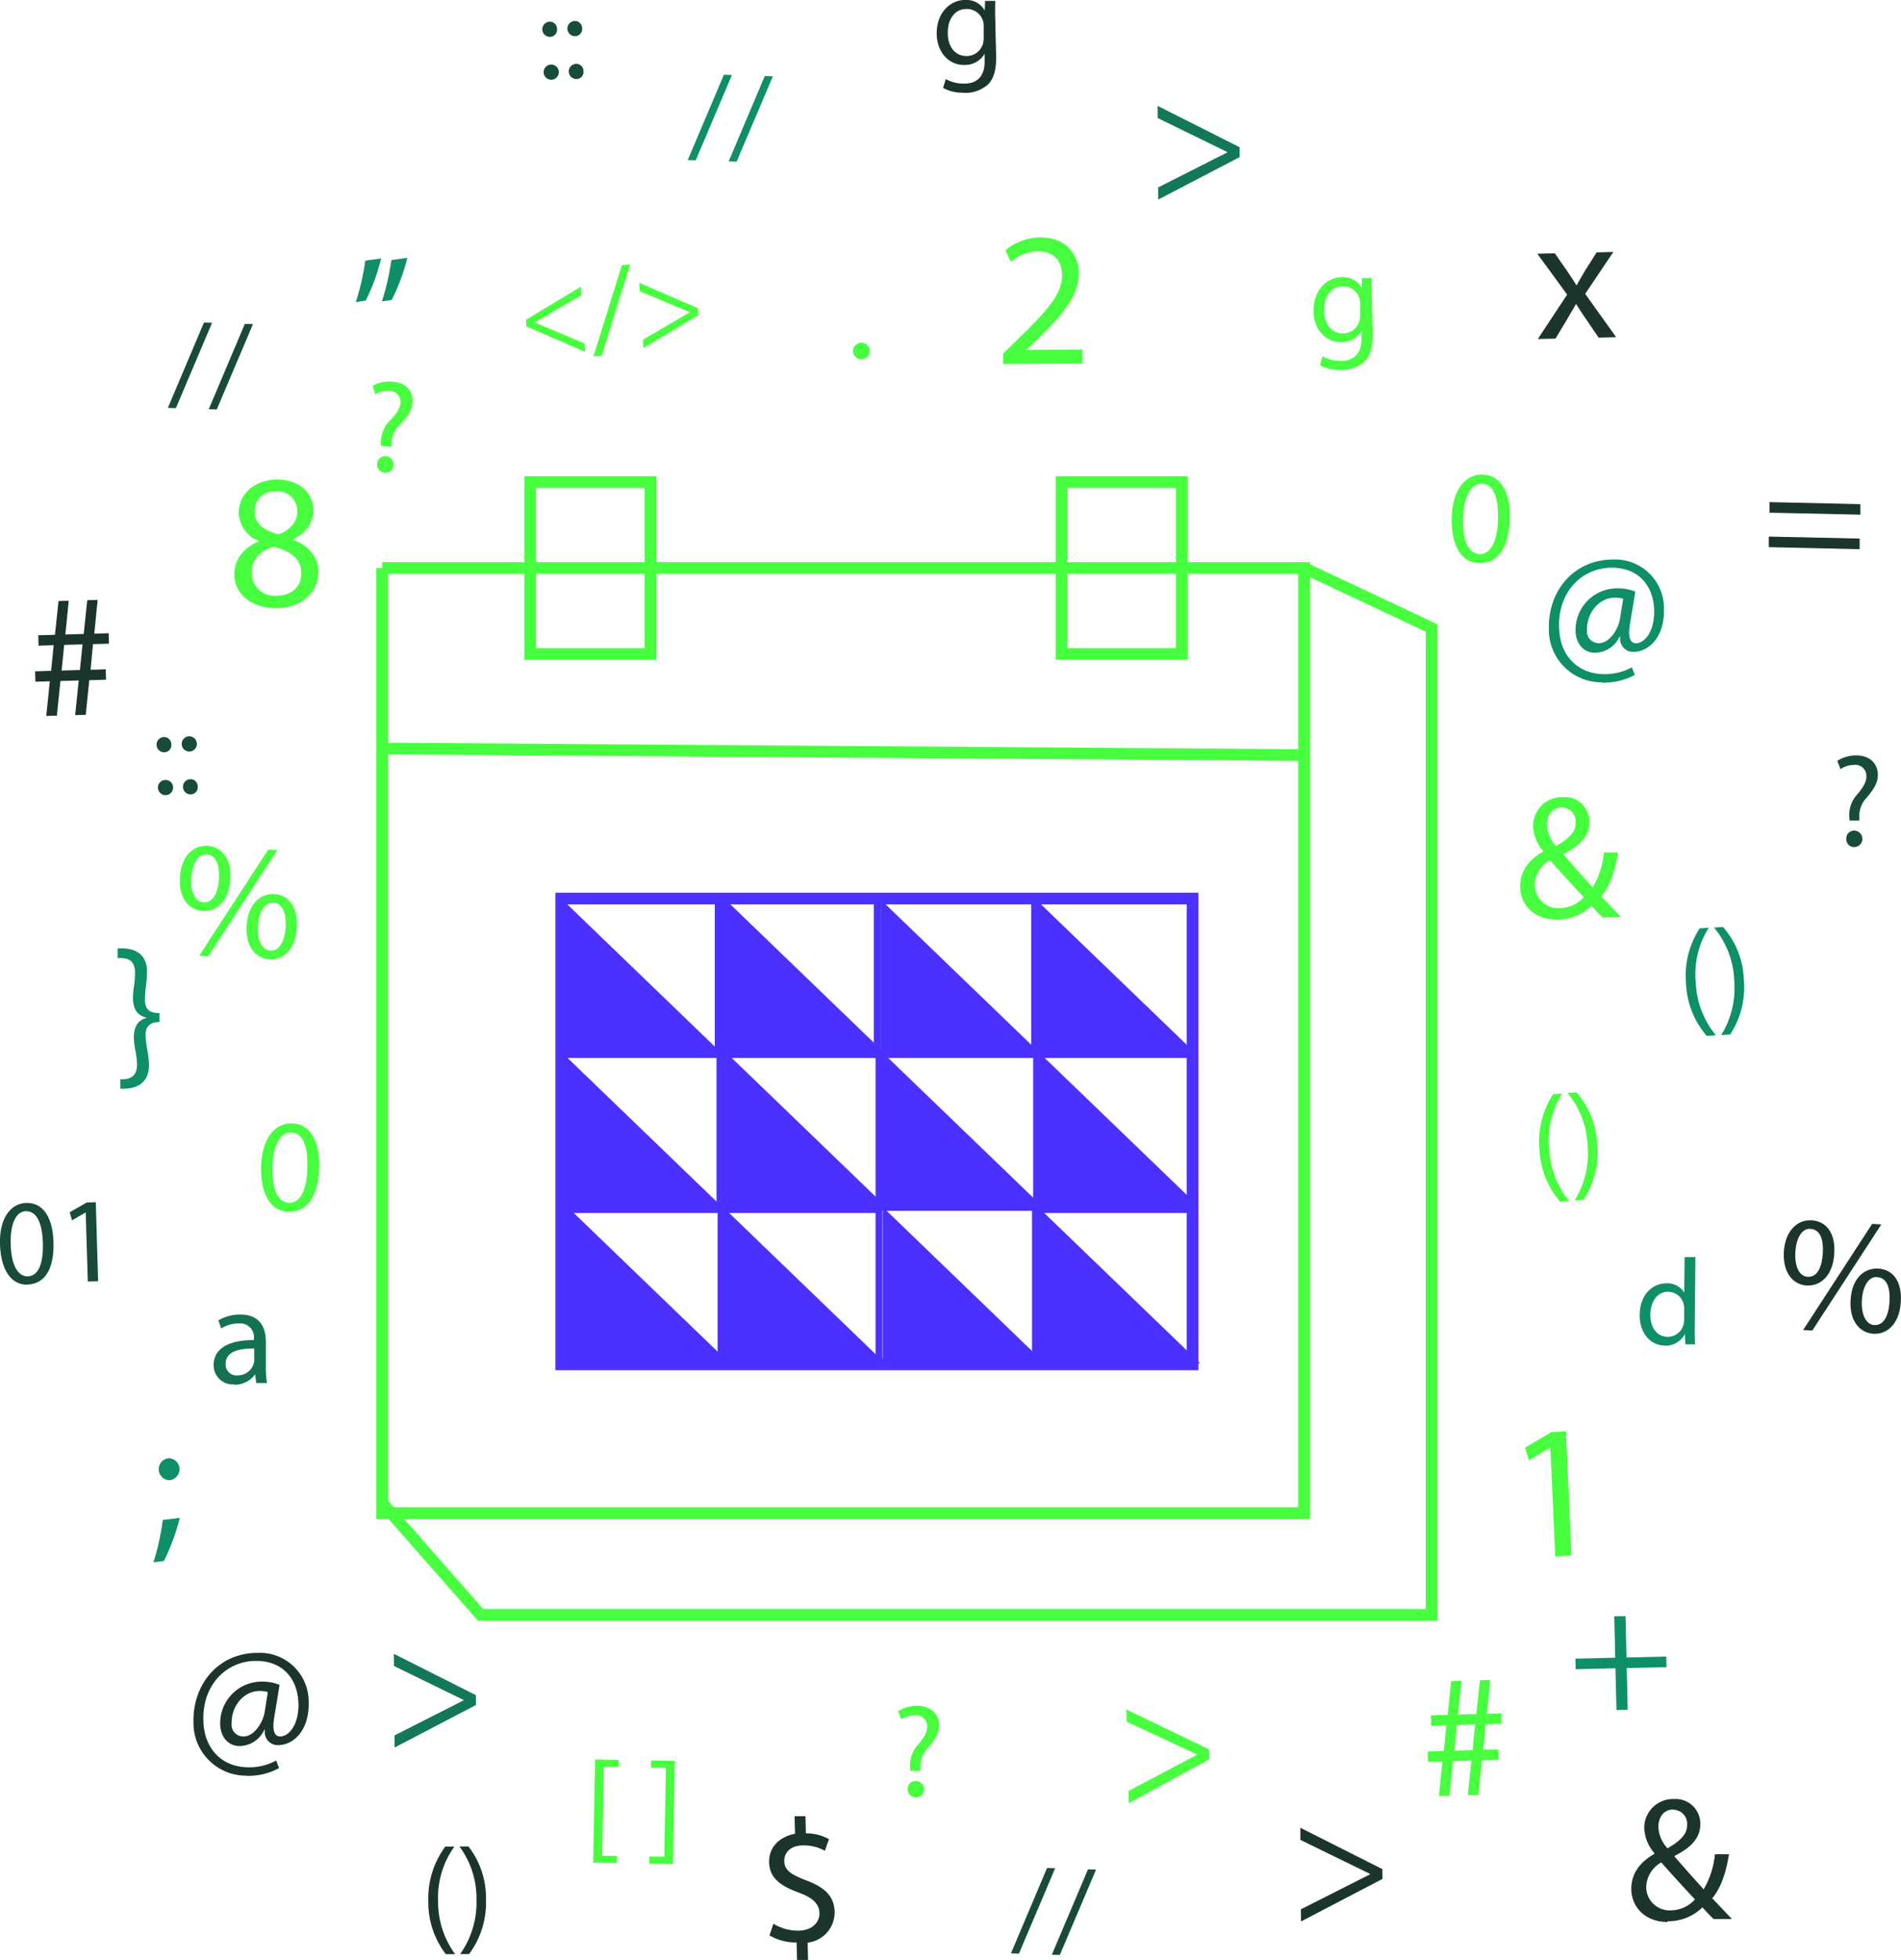 <svg id="Warstwa_1" data-name="Warstwa 1" xmlns="http://www.w3.org/2000/svg" viewBox="0 0 325.48 335.5"><title>agenda</title><polygon points="265.45 247.82 265.38 247.82 261.77 249.98 261.12 247.81 265.66 245.12 268.11 245.01 269.05 266.28 266.27 266.4 265.45 247.82" fill="#47FF3F"/><polygon points="119.12 27.45 117.75 27.4 123.94 12.79 125.32 12.83 119.12 27.45" fill="#0f8f68"/><polygon points="126.12 27.67 124.76 27.63 130.94 13.02 132.33 13.06 126.12 27.67" fill="#0f8f68"/><polygon points="174.46 334.41 173.09 334.37 179.27 319.76 180.66 319.8 174.46 334.41" fill="#184b3b"/><polygon points="181.46 334.64 180.09 334.6 186.28 319.99 187.66 320.03 181.46 334.64" fill="#184b3b"/><polygon points="30.11 69.87 28.74 69.82 34.92 55.21 36.31 55.25 30.11 69.87" fill="#184b3b"/><polygon points="37.11 70.1 35.74 70.05 41.92 55.44 43.31 55.48 37.11 70.1" fill="#184b3b"/><path d="M1375.88,2915.12v-1.77l2.24-2.21c5.4-5.21,7.84-8,7.85-11.19,0-2.16-1.08-4.15-4.25-4.13a7.25,7.25,0,0,0-4.51,1.83l-0.93-2a9.33,9.33,0,0,1,6-2.2c4.58,0,6.54,3.1,6.56,6.14,0,3.93-2.8,7.13-7.26,11.48l-1.69,1.58v0.06l9.56-.07,0,2.39Z" transform="translate(-1204.13 -2852.81)" fill="#47FF3F"/><path d="M1244.24,2951.21c0-2.68,1.57-4.59,4.18-5.73l0-.1a5.28,5.28,0,0,1-3.41-4.76c0-3.37,2.81-5.68,6.54-5.71,4.13,0,6.21,2.54,6.23,5.2,0,1.8-.86,3.74-3.47,5v0.1c2.66,1,4.31,2.89,4.33,5.47,0,3.7-3.14,6.21-7.2,6.24-4.45,0-7.16-2.6-7.18-5.71m11.46-.21c0-2.59-1.83-3.82-4.71-4.62-2.48.74-3.81,2.38-3.8,4.41a3.93,3.93,0,0,0,4.28,4c2.59,0,4.25-1.63,4.23-3.83m-8-10.59c0,2.13,1.63,3.26,4.09,3.9,1.83-.63,3.23-2,3.21-3.89a3.31,3.31,0,0,0-3.63-3.45,3.39,3.39,0,0,0-3.68,3.43" transform="translate(-1204.13 -2852.81)" fill="#47FF3F"/><path d="M1247.32,3083.65c-2.19,0-4.55.47-4.55,2.6a1.85,1.85,0,0,0,2,2,2.85,2.85,0,0,0,2.77-1.93,2.11,2.11,0,0,0,.12-0.67v-2h-0.31m-3.13,6.13a3.27,3.27,0,0,1-3.51-3.29c0-2.76,2.44-4.29,6.83-4.29h0.06V3082a2.36,2.36,0,0,0-2.6-2.65h0a5.69,5.69,0,0,0-3,.86l-0.48-1.38a7.17,7.17,0,0,1,3.77-1h0c3.49,0,4.35,2.39,4.36,4.69v4.29a16.14,16.14,0,0,0,.2,2.75H1248l-0.17-1.44h-0.07a4.27,4.27,0,0,1-3.51,1.72h0" transform="translate(-1204.13 -2852.81)" fill="#137154"/><polygon points="207.06 301.14 193.25 308.67 193.2 306.58 204.93 300.38 204.92 300.32 192.9 294.71 192.85 292.63 207.01 299.45 207.06 301.14" fill="#47FF3F"/><path d="M1471.6,3040a14.91,14.91,0,0,0-2.23,9.42,15.24,15.24,0,0,0,3.45,9l-1.56.1a14.61,14.61,0,0,1-3.56-9,14.9,14.9,0,0,1,2.34-9.42Z" transform="translate(-1204.13 -2852.81)" fill="#47FF3F"/><path d="M1473.72,3058.3a15.31,15.31,0,0,0,2.23-9.41,15,15,0,0,0-3.45-9l1.54-.1a14.39,14.39,0,0,1,3.56,9,14.67,14.67,0,0,1-2.34,9.4Z" transform="translate(-1204.13 -2852.81)" fill="#47FF3F"/><path d="M1280.46,3187.32a14.62,14.62,0,0,1-3-9.16,14.93,14.93,0,0,1,2.91-9.26h1.56a14.9,14.9,0,0,0-2.79,9.26,15.23,15.23,0,0,0,2.91,9.16h-1.56" transform="translate(-1204.13 -2852.81)" fill="#1b352d"/><path d="M1282.92,3187.3a15.31,15.31,0,0,0,2.79-9.26,15,15,0,0,0-2.91-9.16h1.54a14.42,14.42,0,0,1,3,9.18,14.7,14.7,0,0,1-2.9,9.24h-1.54" transform="translate(-1204.13 -2852.81)" fill="#1b352d"/><path d="M1496.36,3030.14a14.6,14.6,0,0,1-3.56-9,14.9,14.9,0,0,1,2.34-9.42l1.56-.1a14.89,14.89,0,0,0-2.23,9.41,15.22,15.22,0,0,0,3.45,9l-1.56.1" transform="translate(-1204.13 -2852.81)" fill="#0f8f68"/><path d="M1498.82,3030a15.29,15.29,0,0,0,2.23-9.41,15,15,0,0,0-3.45-9l1.54-.1a14.38,14.38,0,0,1,3.56,9,14.65,14.65,0,0,1-2.34,9.4l-1.53.1" transform="translate(-1204.13 -2852.81)" fill="#0f8f68"/><polygon points="90.04 54.74 99.45 49.08 99.55 50.52 91.61 55.19 91.61 55.23 100.1 58.8 100.19 60.25 90.12 55.87 90.04 54.74" fill="#47FF3F"/><polygon points="101.61 61 106.47 45.38 107.89 45.29 103.02 60.9 101.61 61" fill="#47FF3F"/><polygon points="119.58 53.94 110.17 59.59 110.08 58.14 118.08 53.47 118.07 53.43 109.53 49.86 109.43 48.41 119.51 52.77 119.58 53.94" fill="#47FF3F"/><path d="M1489.75,3073.93c-1.9,0-3,1.67-3.06,3.91,0,2.06,1,3.78,3,3.8h0a2.78,2.78,0,0,0,2.7-2.18,3.2,3.2,0,0,0,.09-0.8l0-1.77a3.32,3.32,0,0,0-.07-0.78,2.73,2.73,0,0,0-2.65-2.17h0m-0.58,9.19h0c-2.46,0-4.34-2.13-4.31-5.22,0-3.37,2.11-5.43,4.57-5.43h0a3.4,3.4,0,0,1,3.06,1.59h0l0.06-6.08,1.85,0-0.12,12.31c0,0.91,0,1.93.06,2.63h-1.66l-0.07-1.77h0a3.76,3.76,0,0,1-3.44,2" transform="translate(-1204.13 -2852.81)" fill="#0f8f68"/><polygon points="198.31 34.16 198.3 32.08 210.13 26.09 210.13 26.03 198.21 20.2 198.2 18.12 212.24 25.2 212.25 26.89 198.31 34.16" fill="#127859"/><polygon points="222.75 328.91 222.73 326.83 234.57 320.84 234.57 320.77 222.65 314.95 222.64 312.87 236.68 319.95 236.69 321.63 222.75 328.91" fill="#1b352d"/><polygon points="67.55 299.14 67.54 297.06 79.38 291.06 79.38 291 67.46 285.18 67.44 283.1 81.48 290.17 81.49 291.86 67.55 299.14" fill="#127859"/><path d="M1478.51,3009.87c-0.58-.57-1.12-1.14-1.91-2a8.33,8.33,0,0,1-5.92,2.36c-3.95,0-6.26-2.61-6.28-5.65,0-2.77,1.63-4.69,3.94-6v-0.09a7,7,0,0,1-1.72-4.24,4.93,4.93,0,0,1,5.12-5,4.23,4.23,0,0,1,4.52,4.28c0,2.14-1.21,3.84-4.42,5.46v0.09c1.73,2,3.68,4.2,5,5.63a14.91,14.91,0,0,0,1.92-6l2.41,0c-0.52,3.2-1.37,5.74-2.87,7.53,1.09,1.14,2.16,2.28,3.37,3.56Zm-3.22-3.47c-1.22-1.32-3.5-3.77-5.78-6.35a5,5,0,0,0-2.59,4.15,4,4,0,0,0,4.19,4.07,5.68,5.68,0,0,0,4.18-1.87M1469,2994a5.7,5.7,0,0,0,1.56,3.64c2-1.19,3.36-2.29,3.35-4a2.39,2.39,0,0,0-2.37-2.61c-1.69,0-2.55,1.41-2.54,3" transform="translate(-1204.13 -2852.81)" fill="#47FF3F"/><path d="M1490.61,3162.56h0c-1.69,0-2.55,1.4-2.54,3a5.72,5.72,0,0,0,1.57,3.64c2-1.19,3.36-2.29,3.35-4a2.39,2.39,0,0,0-2.34-2.6m-2.07,9a5,5,0,0,0-2.59,4.15,4,4,0,0,0,4.16,4.07h0a5.68,5.68,0,0,0,4.18-1.87c-1.22-1.32-3.49-3.77-5.78-6.35m1.1,10.21c-3.91,0-6.2-2.63-6.22-5.65,0-2.77,1.63-4.69,3.94-6V3170a7,7,0,0,1-1.72-4.24,4.93,4.93,0,0,1,5.12-5h0a4.22,4.22,0,0,1,4.48,4.28c0,2.14-1.21,3.84-4.42,5.46v0.09c1.73,2,3.68,4.2,5,5.63a14.88,14.88,0,0,0,1.92-6l2.41,0c-0.52,3.2-1.38,5.74-2.87,7.53,1.09,1.14,2.16,2.28,3.37,3.56l-3.14,0c-0.58-.57-1.12-1.14-1.91-2a8.33,8.33,0,0,1-5.92,2.37h-0.06" transform="translate(-1204.13 -2852.81)" fill="#1b352d"/><path d="M1243.57,3003.27c-0.23,3.83-2.36,5.62-4.71,5.48s-4.12-2.07-3.93-5.74,2.33-5.56,4.74-5.42,4.11,2.21,3.9,5.68m-6.67-.23c-0.2,2.32.57,4.14,2.11,4.23s2.45-1.59,2.6-4c0.13-2.21-.4-4.1-2.11-4.2-1.54-.09-2.46,1.68-2.6,4m1.33,13.34,11.82-18.17,1.57,0.09-11.82,18.17Zm16.73-4.87c-0.23,3.84-2.36,5.62-4.68,5.48s-4.12-2.07-3.93-5.72,2.33-5.59,4.74-5.45,4.08,2.21,3.87,5.68m-6.67-.23c-0.17,2.32.62,4.14,2.14,4.23s2.45-1.59,2.6-4c0.13-2.21-.4-4.1-2.11-4.2-1.54-.09-2.49,1.68-2.63,4" transform="translate(-1204.13 -2852.81)" fill="#47FF3F"/><path d="M1514,3063.15c-1.47,0-2.35,1.74-2.48,4s0.57,4.13,2.11,4.22h0.13c1.54,0,2.32-1.66,2.46-4s-0.4-4.1-2.11-4.2H1514m-0.26,9.69h-0.26c-2.27-.13-4.12-2.07-3.93-5.74,0.21-3.51,2.18-5.43,4.49-5.43h0.25c2.55,0.15,4.11,2.21,3.9,5.68-0.22,3.69-2.21,5.48-4.45,5.48m0.68,7.72-1.57-.09,11.82-18.17,1.57,0.09-11.82,18.17m11-9.17c-1.47,0-2.38,1.74-2.51,4s0.62,4.14,2.13,4.23h0.13c1.54,0,2.33-1.67,2.47-4s-0.4-4.1-2.11-4.2h-0.11m-0.27,9.69h-0.25c-2.27-.14-4.12-2.07-3.93-5.71s2.18-5.45,4.49-5.45h0.25c2.55,0.15,4.08,2.21,3.87,5.68-0.22,3.7-2.21,5.48-4.43,5.48" transform="translate(-1204.13 -2852.81)" fill="#1b352d"/><path d="M1522.66,2940.91l-15.56-.34,0-1.81,15.55,0.35Zm-0.13,5.91-15.55-.35,0-1.81,15.55,0.34,0,1.81" transform="translate(-1204.13 -2852.81)" fill="#1b352d"/><polygon points="276.76 292.72 276.59 285.57 269.78 285.73 269.74 283.92 276.55 283.76 276.39 276.68 278.32 276.64 278.48 283.72 285.29 283.56 285.33 285.38 278.52 285.53 278.69 292.67 276.76 292.72" fill="#0f8f68"/><path d="M1233.06,3106.19a1.89,1.89,0,0,1,0-3.77h0.05a1.89,1.89,0,0,1,0,3.77h0m-2.71,14.08A43.14,43.14,0,0,0,1232,3113l2.92-.37a38.7,38.7,0,0,1-2.72,7.39l-1.84.22" transform="translate(-1204.13 -2852.81)" fill="#0f8f68"/><path d="M1340.6,3188.31l-0.08-3h-0.08a8.73,8.73,0,0,1-4.56-1.21l0.67-2a8,8,0,0,0,4.18,1.19h0.19c2.14-.05,3.55-1.33,3.51-3s-1.24-2.65-3.5-3.5c-3.11-1.13-5-2.46-5.11-5.09s1.67-4.45,4.43-5l-0.08-3,1.87,0,0.07,2.93a8,8,0,0,1,3.95,1l-0.7,2a7.21,7.21,0,0,0-3.6-.93h-0.22c-2.32.06-3.16,1.47-3.13,2.67,0,1.57,1.18,2.33,3.82,3.34,3.14,1.19,4.74,2.71,4.81,5.4a5.25,5.25,0,0,1-4.63,5.24l0.08,3.13-1.9,0" transform="translate(-1204.13 -2852.81)" fill="#1b352d"/><path d="M1480.64,2955.12h-0.12c-2.65.06-4.73,2.61-4.67,5.54a2,2,0,0,0,2,2.24h0.06c1.75,0,3.3-2.31,3.58-4.18l0.56-3.42a5.27,5.27,0,0,0-1.4-.18m-2.21,14.49a9,9,0,0,1-9.12-9.2c-0.14-6.21,4-11.67,10.74-11.82h0.26a8.35,8.35,0,0,1,8.71,8.51c0.1,4.52-2.37,7.23-5.2,7.3h-0.06a2.23,2.23,0,0,1-2.23-2.6h-0.12a4.74,4.74,0,0,1-4.19,2.75h-0.07c-1.72,0-3.21-1.38-3.27-3.72a7.12,7.12,0,0,1,7-7.31h0.23a7.78,7.78,0,0,1,3,.56l-0.9,5.48c-0.4,2.3,0,3.35,1,3.36,1.54,0,3.21-2.1,3.13-5.59-0.1-4.3-2.71-7.34-7.24-7.34h-0.23c-4.91.11-9,4.09-8.81,10.21,0.11,5,3.36,8,7.71,8h0.22a9.43,9.43,0,0,0,4.53-1.16l0.51,1.29a11,11,0,0,1-5.33,1.33h-0.22" transform="translate(-1204.13 -2852.81)" fill="#0f8f68"/><path d="M1248.6,3142.27h-0.14c-2.65.06-4.74,2.61-4.67,5.54a2,2,0,0,0,2,2.24h0.06c1.75,0,3.3-2.31,3.59-4.18l0.55-3.42a5.17,5.17,0,0,0-1.37-.18m-2.24,14.49a9,9,0,0,1-9.12-9.2c-0.14-6.21,4-11.67,10.74-11.82h0.26a8.36,8.36,0,0,1,8.72,8.51c0.1,4.52-2.37,7.23-5.2,7.29h-0.06a2.23,2.23,0,0,1-2.23-2.6h-0.12a4.74,4.74,0,0,1-4.19,2.75h-0.08c-1.72,0-3.21-1.38-3.27-3.72a7.12,7.12,0,0,1,7-7.31H1249a7.87,7.87,0,0,1,3,.56l-0.9,5.48c-0.4,2.3,0,3.35,1,3.35,1.54,0,3.21-2.09,3.13-5.59-0.1-4.29-2.7-7.34-7.22-7.34h-0.24c-4.91.11-9,4.09-8.82,10.21,0.11,5,3.36,8,7.71,8h0.22a9.4,9.4,0,0,0,4.53-1.16l0.51,1.29a11,11,0,0,1-5.34,1.33h-0.23" transform="translate(-1204.13 -2852.81)" fill="#1b352d"/><path d="M1450.49,3160.25l0.61-5.93-2.47.07-0.05-1.78,2.75-.08,0.44-4.39-2.59.08-0.05-1.78,2.86-.09,0.61-5.78,1.75-.05-0.58,5.78,3.13-.09,0.61-5.78,1.78-.05-0.58,5.78,2.47-.07,0.05,1.78-2.74.08-0.41,4.39,2.59-.08,0.05,1.78-2.86.09-0.61,5.93-1.81.05,0.61-5.93-3.14.09-0.61,5.93Zm5.77-7.86,0.44-4.39-3.13.09-0.44,4.39Z" transform="translate(-1204.13 -2852.81)" fill="#47FF3F"/><path d="M1218.26,2963.11l-3.14.09-0.44,4.39,3.13-.09Zm-6.21,12.25,0.61-5.93-2.47.07-0.05-1.78,2.74-.08,0.44-4.39-2.59.08-0.05-1.78,2.86-.08,0.61-5.78,1.75-.05-0.58,5.78,3.14-.09,0.61-5.78,1.78-.05-0.58,5.78,2.47-.07,0.05,1.78-2.74.08-0.41,4.39,2.59-.08,0.05,1.78-2.86.08-0.61,5.93-1.81.05,0.61-5.93-3.13.09-0.61,5.93-1.81.05" transform="translate(-1204.13 -2852.81)" fill="#1b352d"/><path d="M1208.63,3060.14h-0.07c-1.6,0-2.71,2-2.6,5.72,0.1,3.47,1.22,5.43,2.85,5.43h0.06c1.88-.05,2.7-2.27,2.6-5.72-0.1-3.28-1-5.43-2.84-5.43m0.06,12.57c-2.58,0-4.39-2.41-4.56-6.82s1.74-7.08,4.49-7.17h0.14c2.76,0,4.41,2.48,4.53,6.71,0.14,4.6-1.49,7.18-4.49,7.27h-0.12" transform="translate(-1204.13 -2852.81)" fill="#184b3b"/><polygon points="15.03 219.36 14.68 207.55 14.64 207.55 12.33 208.89 11.93 207.51 14.84 205.84 16.4 205.79 16.8 219.31 15.03 219.36" fill="#184b3b"/><path d="M1232.23,2981.58a1.3,1.3,0,0,1,0-2.6h0a1.23,1.23,0,0,1,1.23,1.27,1.21,1.21,0,0,1-1.21,1.33h0m0.22,7.34a1.3,1.3,0,0,1,0-2.6h0a1.3,1.3,0,0,1,0,2.6h0" transform="translate(-1204.13 -2852.81)" fill="#184b3b"/><path d="M1236.54,2981.45a1.3,1.3,0,0,1,0-2.6h0a1.3,1.3,0,0,1,0,2.6h0m0.22,7.34a1.3,1.3,0,0,1,0-2.6h0a1.22,1.22,0,0,1,1.22,1.27,1.21,1.21,0,0,1-1.21,1.33h0" transform="translate(-1204.13 -2852.81)" fill="#184b3b"/><path d="M1298.28,2859.12a1.3,1.3,0,0,1,0-2.6h0a1.23,1.23,0,0,1,1.22,1.27,1.21,1.21,0,0,1-1.21,1.33h0m0.22,7.34a1.3,1.3,0,0,1,0-2.6h0a1.3,1.3,0,0,1,0,2.6h0" transform="translate(-1204.13 -2852.81)" fill="#184b3b"/><path d="M1302.58,2859a1.3,1.3,0,0,1,0-2.6h0a1.23,1.23,0,0,1,1.22,1.28,1.21,1.21,0,0,1-1.21,1.32h0m0.22,7.34a1.3,1.3,0,0,1,0-2.6h0a1.23,1.23,0,0,1,1.22,1.27,1.21,1.21,0,0,1-1.21,1.33h0" transform="translate(-1204.13 -2852.81)" fill="#184b3b"/><polygon points="101.56 318.84 101.89 301.18 105.94 301.26 105.92 302.48 103.37 302.43 103.09 317.65 105.64 317.69 105.62 318.91 101.56 318.84" fill="#47FF3F"/><polygon points="115.54 301.41 115.21 319.09 111.16 319.01 111.18 317.8 113.73 317.84 114.01 302.6 111.46 302.56 111.48 301.34 115.54 301.41" fill="#47FF3F"/><path d="M1258.78,3052.65c-0.14,5-2.07,7.68-5.31,7.59-2.86-.08-4.73-2.81-4.64-7.66s2.33-7.56,5.31-7.48,4.77,2.89,4.64,7.55m-8,0c-0.11,3.81,1,6,2.81,6.06,2,0.06,3.07-2.28,3.17-6s-0.76-6-2.81-6.05c-1.74,0-3.06,2-3.17,6" transform="translate(-1204.13 -2852.81)" fill="#47FF3F"/><path d="M1462.63,2941.61c-0.14,5-2.06,7.68-5.31,7.59-2.86-.08-4.73-2.81-4.64-7.67s2.33-7.56,5.31-7.48,4.77,2.88,4.64,7.55m-8,0c-0.11,3.81,1,6,2.81,6.06,2,0.05,3.06-2.29,3.17-6s-0.76-6-2.81-6.06c-1.74,0-3.06,2-3.17,6" transform="translate(-1204.13 -2852.81)" fill="#47FF3F"/><path d="M1360,3155.95l-0.05-.59a5.18,5.18,0,0,1,1.37-3.91c1-1.2,1.56-2.09,1.56-3.1a1.89,1.89,0,0,0-2.16-1.92,4,4,0,0,0-2.27.72l-0.55-1.42a5.94,5.94,0,0,1,3.22-.92c2.59,0,3.78,1.58,3.79,3.29,0,1.53-.84,2.64-1.91,3.94a4.45,4.45,0,0,0-1.26,3.32l0,0.59H1360Zm-0.47,3.16a1.33,1.33,0,0,1,1.34-1.43,1.41,1.41,0,1,1-1.34,1.43" transform="translate(-1204.13 -2852.81)" fill="#47FF3F"/><path d="M1520.81,2993.28l-0.05-.59a5.2,5.2,0,0,1,1.37-3.91c1-1.2,1.56-2.08,1.55-3.1a1.89,1.89,0,0,0-2.16-1.93,4,4,0,0,0-2.27.72l-0.55-1.42a5.93,5.93,0,0,1,3.21-.93h0c2.56,0,3.73,1.58,3.74,3.29,0,1.53-.84,2.65-1.91,3.94a4.45,4.45,0,0,0-1.26,3.32l0,0.59h-1.76m0.86,4.55a1.32,1.32,0,0,1-1.33-1.39,1.33,1.33,0,0,1,1.34-1.43h0a1.41,1.41,0,0,1,0,2.82h0" transform="translate(-1204.13 -2852.81)" fill="#184b3b"/><path d="M1269.36,2929.14l0-.59a5.18,5.18,0,0,1,1.6-3.82c1.08-1.14,1.69-2,1.74-3a1.88,1.88,0,0,0-2-2,4,4,0,0,0-2.31.58l-0.47-1.45a5.92,5.92,0,0,1,3.27-.73c2.59,0.13,3.68,1.79,3.59,3.51-0.08,1.53-1,2.59-2.14,3.82a4.46,4.46,0,0,0-1.46,3.25v0.58Zm-0.66,3.13a1.33,1.33,0,0,1,1.42-1.35,1.41,1.41,0,1,1-1.42,1.35" transform="translate(-1204.13 -2852.81)" fill="#47FF3F"/><path d="M1350.44,2913.68a1.33,1.33,0,0,1,.36-1.93,1.42,1.42,0,1,1-.36,1.93" transform="translate(-1204.13 -2852.81)" fill="#47FF3F"/><path d="M1439,2900.41c0,0.79-.05,1.67,0,3l0.15,6.33c0.06,2.5-.4,4-1.44,5a5.78,5.78,0,0,1-3.94,1.4,7,7,0,0,1-3.65-.82l0.46-1.52a6.16,6.16,0,0,0,3.22.78c2,0,3.49-1.14,3.43-3.89l0-1.22h0a3.9,3.9,0,0,1-3.43,1.91c-2.71.06-4.7-2.19-4.77-5.21-0.08-3.7,2.28-5.85,4.78-5.91a3.63,3.63,0,0,1,3.45,1.81h0l0.05-1.65Zm-2,4.35a2.9,2.9,0,0,0-3-2.93c-1.89,0-3.21,1.68-3.15,4.2,0,2.14,1.17,3.9,3.31,3.85a2.9,2.9,0,0,0,2.7-2.09,3.43,3.43,0,0,0,.13-1.06Z" transform="translate(-1204.13 -2852.81)" fill="#47FF3F"/><path d="M1369.63,2854.35h-0.07c-1.89,0-3.21,1.68-3.15,4.2,0,2.11,1.14,3.85,3.22,3.85h0.09a2.9,2.9,0,0,0,2.7-2.09,3.48,3.48,0,0,0,.13-1.06l0-2a2.68,2.68,0,0,0-.13-0.9,2.86,2.86,0,0,0-2.75-2m-0.62,14.33a6.89,6.89,0,0,1-3.45-.82l0.46-1.52a6.13,6.13,0,0,0,3.06.78h0.16c2,0,3.49-1.14,3.43-3.89l0-1.21h0a3.9,3.9,0,0,1-3.43,1.91h-0.11c-2.65,0-4.59-2.23-4.66-5.22-0.08-3.7,2.28-5.85,4.78-5.91h0.12a3.61,3.61,0,0,1,3.33,1.82h0l0.05-1.65,1.74,0c0,0.79-.05,1.67,0,3l0.15,6.34c0.06,2.5-.41,4-1.44,5a5.77,5.77,0,0,1-3.94,1.4H1369" transform="translate(-1204.13 -2852.81)" fill="#1b352d"/><path d="M1269.52,2904.41a43.51,43.51,0,0,0,1.62-7.09l2.73-.37a34.81,34.81,0,0,1-2.67,7.21l-1.68.25m-4.46.1a43.58,43.58,0,0,0,1.62-7.09l2.71-.36a35.05,35.05,0,0,1-2.64,7.21l-1.68.25" transform="translate(-1204.13 -2852.81)" fill="#0f8f68"/><path d="M1467.45,2910.8l5-7.56-5.11-7,3-.07,2.15,3.09c0.56,0.8,1,1.54,1.53,2.35h0.09c0.46-.89.93-1.65,1.39-2.45l2-3.15,2.86-.07-4.82,7.17,5.3,7.42-3,.07-2.21-3.24c-0.59-.83-1.09-1.63-1.63-2.49h-0.06c-0.46.89-1,1.68-1.48,2.57l-2,3.33-2.92.07" transform="translate(-1204.13 -2852.81)" fill="#1b352d"/><path d="M1224.73,3039.2l0-1.65h0.51c1.69-.07,2.39-1,2.35-2.68a17.77,17.77,0,0,0-.26-2.16,13.79,13.79,0,0,1-.29-2.29c0-1.93.78-3,2.1-3.33V3027c-1.33-.33-2.2-1.28-2.24-3.2a13.88,13.88,0,0,1,.19-2.3,17.63,17.63,0,0,0,.16-2.15c0-1.62-.68-2.54-2.42-2.54h-0.56l0-1.66H1225c2.47,0,4.24,1.14,4.31,3.85a17.54,17.54,0,0,1-.18,2.51,18.07,18.07,0,0,0-.18,2.54c0,1,.34,2.17,2.35,2.17h0.14l0,1.54c-2.14,0-2.41,1.35-2.39,2.29a16.51,16.51,0,0,0,.29,2.44,17,17,0,0,1,.3,2.46c0.07,3-1.8,4.18-4.28,4.23h-0.63" transform="translate(-1204.13 -2852.81)" fill="#0f8f68"/><polygon points="64.43 97.23 64.43 260 224.28 260 224.28 96.23 65.43 96.23 65.43 98.23 222.28 98.23 222.28 258 66.43 258 66.43 97.23 64.43 97.23" fill="#47FF3F"/><polyline points="65.82 129.13 222.66 130.25 222.67 128.25 65.84 127.13" fill="#47FF3F"/><polygon points="111.36 111.94 111.36 110.94 91.77 110.94 91.77 83.52 110.36 83.52 110.36 111.94 111.36 111.94 111.36 110.94 111.36 111.94 112.36 111.94 112.36 81.52 89.77 81.52 89.77 112.94 112.36 112.94 112.36 111.94 111.36 111.94" fill="#47FF3F"/><polygon points="202.34 111.94 202.34 110.94 182.75 110.94 182.75 83.52 201.34 83.52 201.34 111.94 202.34 111.94 202.34 110.94 202.34 111.94 203.34 111.94 203.34 81.52 180.75 81.52 180.75 112.94 203.34 112.94 203.34 111.94 202.34 111.94" fill="#47FF3F"/><polygon points="122.88 180.59 122.88 180.09 96.59 180.09 96.59 154.31 122.38 154.31 122.38 180.59 122.88 180.59 122.88 180.09 122.88 180.59 123.38 180.59 123.38 153.31 95.59 153.31 95.59 181.09 123.38 181.09 123.38 180.59 122.88 180.59" fill="#4a31ff"/><polygon points="150.11 180.59 150.11 180.09 123.82 180.09 123.82 154.31 149.61 154.31 149.61 180.59 150.11 180.59 150.11 180.09 150.11 180.59 150.61 180.59 150.61 153.31 122.82 153.31 122.82 181.09 150.61 181.09 150.61 180.59 150.11 180.59" fill="#4a31ff"/><polygon points="177.09 180.59 177.09 180.09 150.79 180.09 150.79 154.31 176.59 154.31 176.59 180.59 177.09 180.59 177.09 180.09 177.09 180.59 177.59 180.59 177.59 153.31 149.79 153.31 149.79 181.09 177.59 181.09 177.59 180.59 177.09 180.59" fill="#4a31ff"/><polygon points="203.88 180.59 203.88 180.09 177.59 180.09 177.59 154.31 203.38 154.31 203.38 180.59 203.88 180.59 203.88 180.09 203.88 180.59 204.38 180.59 204.38 153.31 176.59 153.31 176.59 181.09 204.38 181.09 204.38 180.59 203.88 180.59" fill="#4a31ff"/><polygon points="123.18 207.13 123.18 206.63 96.89 206.63 96.89 180.84 122.68 180.84 122.68 207.13 123.18 207.13 123.18 206.63 123.18 207.13 123.68 207.13 123.68 179.84 95.89 179.84 95.89 207.63 123.68 207.63 123.68 207.13 123.18 207.13" fill="#4a31ff"/><polygon points="150.41 207.13 150.41 206.63 124.12 206.63 124.12 180.84 149.91 180.84 149.91 207.13 150.41 207.13 150.41 206.63 150.41 207.13 150.91 207.13 150.91 179.84 123.12 179.84 123.12 207.63 150.91 207.63 150.91 207.13 150.41 207.13" fill="#4a31ff"/><polygon points="204.18 207.13 204.18 206.63 177.89 206.63 177.89 180.84 203.68 180.84 203.68 207.13 204.18 207.13 204.18 206.63 204.18 207.13 204.68 207.13 204.68 179.84 176.89 179.84 176.89 207.63 204.68 207.63 204.68 207.13 204.18 207.13" fill="#4a31ff"/><polygon points="123.36 233.55 123.36 233.05 97.07 233.05 97.07 207.26 122.86 207.26 122.86 233.55 123.36 233.55 123.36 233.05 123.36 233.55 123.86 233.55 123.86 206.26 96.07 206.26 96.07 234.05 123.86 234.05 123.86 233.55 123.36 233.55" fill="#4a31ff"/><polygon points="150.6 233.55 150.6 233.05 124.31 233.05 124.31 207.26 150.1 207.26 150.1 233.55 150.6 233.55 150.6 233.05 150.6 233.55 151.1 233.55 151.1 206.26 123.31 206.26 123.31 234.05 151.1 234.05 151.1 233.55 150.6 233.55" fill="#4a31ff"/><polygon points="177.2 233.55 177.2 233.05 150.91 233.05 150.91 207.26 176.7 207.26 176.7 233.55 177.2 233.55 177.2 233.05 177.2 233.55 177.7 233.55 177.7 206.26 149.91 206.26 149.91 234.05 177.7 234.05 177.7 233.55 177.2 233.55" fill="#4a31ff"/><polygon points="204.37 233.55 204.37 233.05 178.07 233.05 178.07 207.26 203.87 207.26 203.87 233.55 204.37 233.55 204.37 233.05 204.37 233.55 204.87 233.55 204.87 206.26 177.07 206.26 177.07 234.05 204.87 234.05 204.87 233.55 204.37 233.55" fill="#4a31ff"/><polygon points="96.09 153.81 123.62 180.34 96.09 180.59 96.09 153.81" fill="#4a31ff"/><polygon points="123.62 153.43 151.16 179.97 123.62 180.22 123.62 153.43" fill="#4a31ff"/><polygon points="150.78 153.99 178.32 180.53 150.78 180.78 150.78 153.99" fill="#4a31ff"/><polygon points="177.2 153.81 204.74 180.34 177.2 180.59 177.2 153.81" fill="#4a31ff"/><polygon points="177.57 179.85 205.11 206.39 177.57 206.64 177.57 179.85" fill="#4a31ff"/><polygon points="150.78 179.85 178.32 206.39 150.78 206.64 150.78 179.85" fill="#4a31ff"/><polygon points="123.99 179.85 151.53 206.39 123.99 206.64 123.99 179.85" fill="#4a31ff"/><polygon points="96.46 180.41 123.99 206.94 96.46 207.2 96.46 180.41" fill="#4a31ff"/><polygon points="97.02 206.46 124.55 232.99 97.02 233.25 97.02 206.46" fill="#4a31ff"/><polygon points="123.81 206.64 151.34 233.18 123.81 233.43 123.81 206.64" fill="#4a31ff"/><polygon points="151.16 206.64 178.69 233.18 151.16 233.43 151.16 206.64" fill="#4a31ff"/><polygon points="177.95 206.83 205.48 233.36 177.95 233.62 177.95 206.83" fill="#4a31ff"/><polygon points="222.85 98.13 244.11 108.13 244.11 275.43 82.73 275.43 66.18 256.58 64.68 257.9 81.83 277.42 246.11 277.42 246.11 106.86 223.71 96.32 222.85 98.13" fill="#47FF3F"/><polygon points="204.18 233.55 204.18 232.55 97.09 232.55 97.09 154.81 203.18 154.81 203.18 233.55 204.18 233.55 204.18 232.55 204.18 233.55 205.18 233.55 205.18 152.81 95.09 152.81 95.09 234.55 205.18 234.55 205.18 233.55 204.18 233.55" fill="#4a31ff"/></svg>
